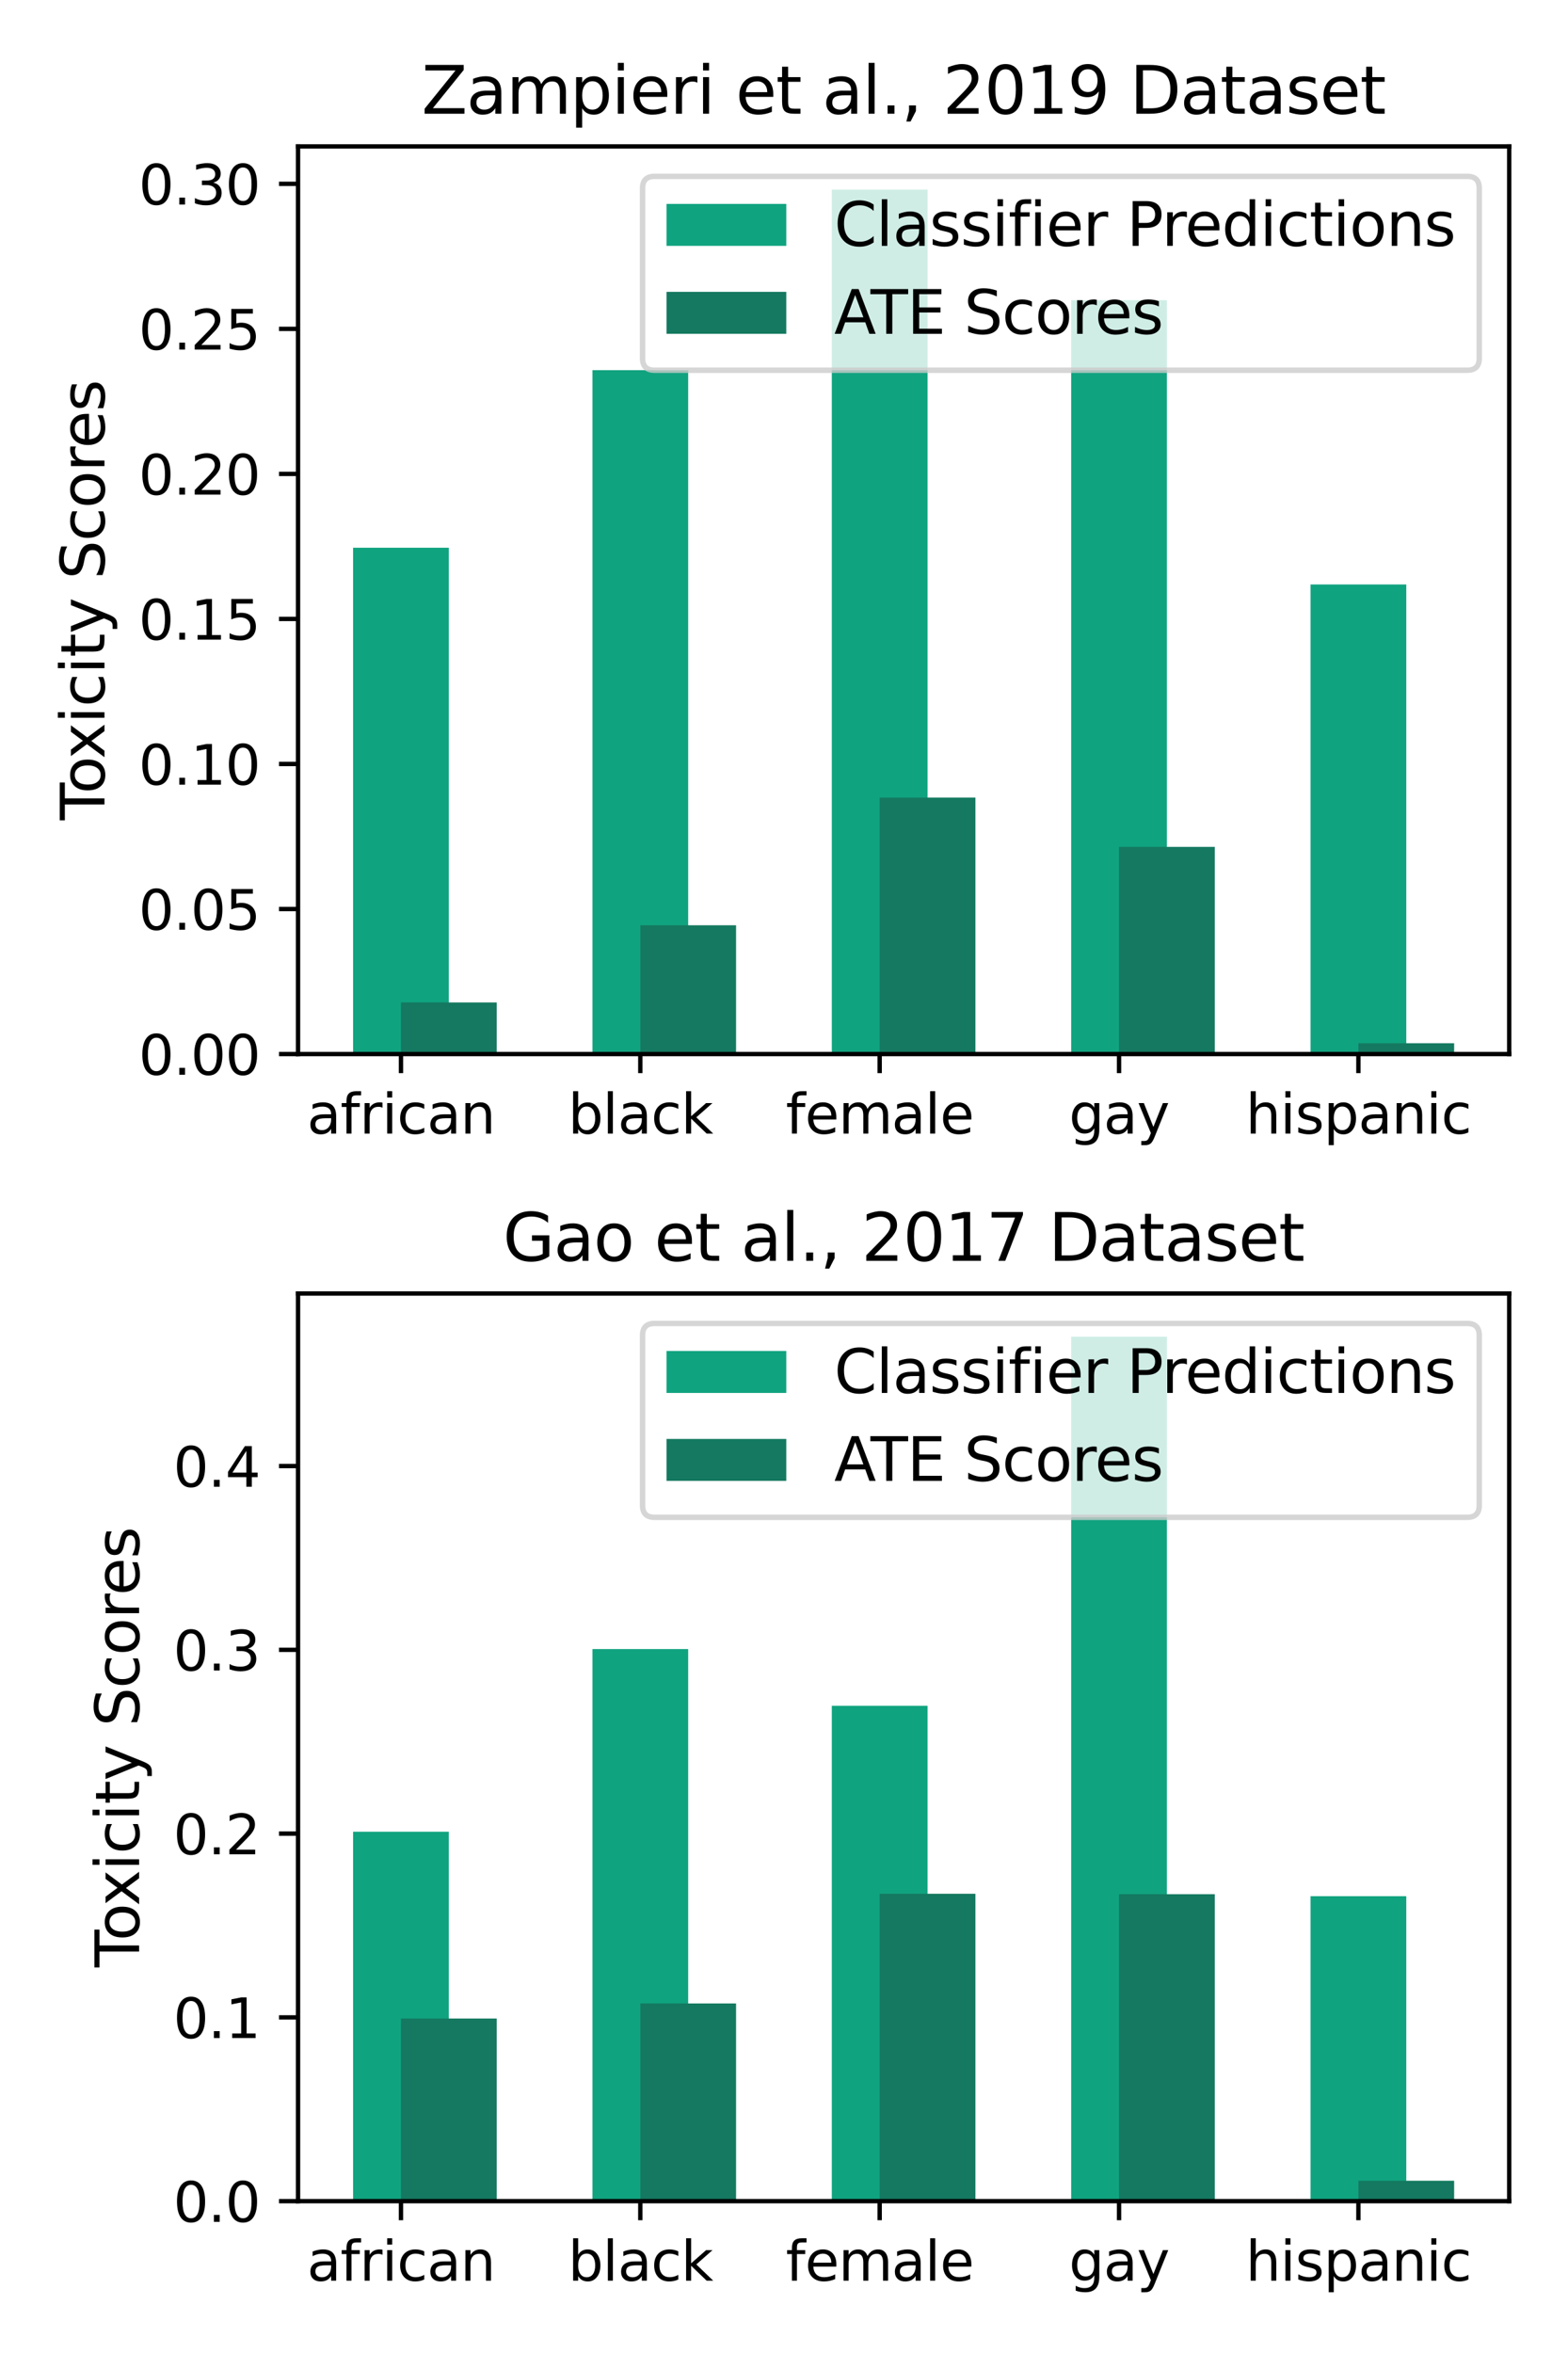 <?xml version="1.0" encoding="utf-8" standalone="no"?>
<!DOCTYPE svg PUBLIC "-//W3C//DTD SVG 1.1//EN"
  "http://www.w3.org/Graphics/SVG/1.1/DTD/svg11.dtd">
<svg xmlns:xlink="http://www.w3.org/1999/xlink" width="288pt" height="432pt" viewBox="0 0 288 432" xmlns="http://www.w3.org/2000/svg" version="1.1">
 <defs>
  <style type="text/css">*{stroke-linejoin: round; stroke-linecap: butt}</style>
 </defs>
 <g id="figure_1">
  <g id="patch_1">
   <path d="M 0 432 
L 288 432 
L 288 0 
L 0 0 
z
" style="fill: #ffffff"/>
  </g>
  <g id="axes_1">
   <g id="patch_2">
    <path d="M 54.74 193.52 
L 277.2 193.52 
L 277.2 26.88 
L 54.74 26.88 
z
" style="fill: #ffffff"/>
   </g>
   <g id="patch_3">
    <path d="M 64.852 193.52 
L 82.438 193.52 
L 82.438 100.562 
L 64.852 100.562 
z
" clip-path="url(#p34687890fd)" style="fill: #10a37f"/>
   </g>
   <g id="patch_4">
    <path d="M 108.816 193.52 
L 126.402 193.52 
L 126.402 67.959 
L 108.816 67.959 
z
" clip-path="url(#p34687890fd)" style="fill: #10a37f"/>
   </g>
   <g id="patch_5">
    <path d="M 152.781 193.52 
L 170.366 193.52 
L 170.366 34.815 
L 152.781 34.815 
z
" clip-path="url(#p34687890fd)" style="fill: #10a37f"/>
   </g>
   <g id="patch_6">
    <path d="M 196.745 193.52 
L 214.331 193.52 
L 214.331 55.118 
L 196.745 55.118 
z
" clip-path="url(#p34687890fd)" style="fill: #10a37f"/>
   </g>
   <g id="patch_7">
    <path d="M 240.71 193.52 
L 258.295 193.52 
L 258.295 107.306 
L 240.71 107.306 
z
" clip-path="url(#p34687890fd)" style="fill: #10a37f"/>
   </g>
   <g id="patch_8">
    <path d="M 73.645 193.52 
L 91.23 193.52 
L 91.23 184.043 
L 73.645 184.043 
z
" clip-path="url(#p34687890fd)" style="fill: #147960"/>
   </g>
   <g id="patch_9">
    <path d="M 117.609 193.52 
L 135.195 193.52 
L 135.195 169.872 
L 117.609 169.872 
z
" clip-path="url(#p34687890fd)" style="fill: #147960"/>
   </g>
   <g id="patch_10">
    <path d="M 161.574 193.52 
L 179.159 193.52 
L 179.159 146.434 
L 161.574 146.434 
z
" clip-path="url(#p34687890fd)" style="fill: #147960"/>
   </g>
   <g id="patch_11">
    <path d="M 205.538 193.52 
L 223.124 193.52 
L 223.124 155.481 
L 205.538 155.481 
z
" clip-path="url(#p34687890fd)" style="fill: #147960"/>
   </g>
   <g id="patch_12">
    <path d="M 249.502 193.52 
L 267.088 193.52 
L 267.088 191.532 
L 249.502 191.532 
z
" clip-path="url(#p34687890fd)" style="fill: #147960"/>
   </g>
   <g id="matplotlib.axis_1">
    <g id="xtick_1">
     <g id="line2d_1">
      <defs>
       <path id="ma06f02cdde" d="M 0 0 
L 0 3.5 
" style="stroke: #000000; stroke-width: 0.8"/>
      </defs>
      <g>
       <use xlink:href="#ma06f02cdde" x="73.645" y="193.52" style="stroke: #000000; stroke-width: 0.8"/>
      </g>
     </g>
     <g id="text_1">
      <!-- african -->
      <g transform="translate(56.394 208.118) scale(0.1 -0.1)">
       <defs>
        <path id="DejaVuSans-61" d="M 2194 1759 
Q 1497 1759 1228 1600 
Q 959 1441 959 1056 
Q 959 750 1161 570 
Q 1363 391 1709 391 
Q 2188 391 2477 730 
Q 2766 1069 2766 1631 
L 2766 1759 
L 2194 1759 
z
M 3341 1997 
L 3341 0 
L 2766 0 
L 2766 531 
Q 2569 213 2275 61 
Q 1981 -91 1556 -91 
Q 1019 -91 701 211 
Q 384 513 384 1019 
Q 384 1609 779 1909 
Q 1175 2209 1959 2209 
L 2766 2209 
L 2766 2266 
Q 2766 2663 2505 2880 
Q 2244 3097 1772 3097 
Q 1472 3097 1187 3025 
Q 903 2953 641 2809 
L 641 3341 
Q 956 3463 1253 3523 
Q 1550 3584 1831 3584 
Q 2591 3584 2966 3190 
Q 3341 2797 3341 1997 
z
" transform="scale(0.016)"/>
        <path id="DejaVuSans-66" d="M 2375 4863 
L 2375 4384 
L 1825 4384 
Q 1516 4384 1395 4259 
Q 1275 4134 1275 3809 
L 1275 3500 
L 2222 3500 
L 2222 3053 
L 1275 3053 
L 1275 0 
L 697 0 
L 697 3053 
L 147 3053 
L 147 3500 
L 697 3500 
L 697 3744 
Q 697 4328 969 4595 
Q 1241 4863 1831 4863 
L 2375 4863 
z
" transform="scale(0.016)"/>
        <path id="DejaVuSans-72" d="M 2631 2963 
Q 2534 3019 2420 3045 
Q 2306 3072 2169 3072 
Q 1681 3072 1420 2755 
Q 1159 2438 1159 1844 
L 1159 0 
L 581 0 
L 581 3500 
L 1159 3500 
L 1159 2956 
Q 1341 3275 1631 3429 
Q 1922 3584 2338 3584 
Q 2397 3584 2469 3576 
Q 2541 3569 2628 3553 
L 2631 2963 
z
" transform="scale(0.016)"/>
        <path id="DejaVuSans-69" d="M 603 3500 
L 1178 3500 
L 1178 0 
L 603 0 
L 603 3500 
z
M 603 4863 
L 1178 4863 
L 1178 4134 
L 603 4134 
L 603 4863 
z
" transform="scale(0.016)"/>
        <path id="DejaVuSans-63" d="M 3122 3366 
L 3122 2828 
Q 2878 2963 2633 3030 
Q 2388 3097 2138 3097 
Q 1578 3097 1268 2742 
Q 959 2388 959 1747 
Q 959 1106 1268 751 
Q 1578 397 2138 397 
Q 2388 397 2633 464 
Q 2878 531 3122 666 
L 3122 134 
Q 2881 22 2623 -34 
Q 2366 -91 2075 -91 
Q 1284 -91 818 406 
Q 353 903 353 1747 
Q 353 2603 823 3093 
Q 1294 3584 2113 3584 
Q 2378 3584 2631 3529 
Q 2884 3475 3122 3366 
z
" transform="scale(0.016)"/>
        <path id="DejaVuSans-6e" d="M 3513 2113 
L 3513 0 
L 2938 0 
L 2938 2094 
Q 2938 2591 2744 2837 
Q 2550 3084 2163 3084 
Q 1697 3084 1428 2787 
Q 1159 2491 1159 1978 
L 1159 0 
L 581 0 
L 581 3500 
L 1159 3500 
L 1159 2956 
Q 1366 3272 1645 3428 
Q 1925 3584 2291 3584 
Q 2894 3584 3203 3211 
Q 3513 2838 3513 2113 
z
" transform="scale(0.016)"/>
       </defs>
       <use xlink:href="#DejaVuSans-61"/>
       <use xlink:href="#DejaVuSans-66" x="61.279"/>
       <use xlink:href="#DejaVuSans-72" x="96.484"/>
       <use xlink:href="#DejaVuSans-69" x="137.598"/>
       <use xlink:href="#DejaVuSans-63" x="165.381"/>
       <use xlink:href="#DejaVuSans-61" x="220.361"/>
       <use xlink:href="#DejaVuSans-6e" x="281.641"/>
      </g>
     </g>
    </g>
    <g id="xtick_2">
     <g id="line2d_2">
      <g>
       <use xlink:href="#ma06f02cdde" x="117.609" y="193.52" style="stroke: #000000; stroke-width: 0.8"/>
      </g>
     </g>
     <g id="text_2">
      <!-- black -->
      <g transform="translate(104.337 208.118) scale(0.1 -0.1)">
       <defs>
        <path id="DejaVuSans-62" d="M 3116 1747 
Q 3116 2381 2855 2742 
Q 2594 3103 2138 3103 
Q 1681 3103 1420 2742 
Q 1159 2381 1159 1747 
Q 1159 1113 1420 752 
Q 1681 391 2138 391 
Q 2594 391 2855 752 
Q 3116 1113 3116 1747 
z
M 1159 2969 
Q 1341 3281 1617 3432 
Q 1894 3584 2278 3584 
Q 2916 3584 3314 3078 
Q 3713 2572 3713 1747 
Q 3713 922 3314 415 
Q 2916 -91 2278 -91 
Q 1894 -91 1617 61 
Q 1341 213 1159 525 
L 1159 0 
L 581 0 
L 581 4863 
L 1159 4863 
L 1159 2969 
z
" transform="scale(0.016)"/>
        <path id="DejaVuSans-6c" d="M 603 4863 
L 1178 4863 
L 1178 0 
L 603 0 
L 603 4863 
z
" transform="scale(0.016)"/>
        <path id="DejaVuSans-6b" d="M 581 4863 
L 1159 4863 
L 1159 1991 
L 2875 3500 
L 3609 3500 
L 1753 1863 
L 3688 0 
L 2938 0 
L 1159 1709 
L 1159 0 
L 581 0 
L 581 4863 
z
" transform="scale(0.016)"/>
       </defs>
       <use xlink:href="#DejaVuSans-62"/>
       <use xlink:href="#DejaVuSans-6c" x="63.477"/>
       <use xlink:href="#DejaVuSans-61" x="91.26"/>
       <use xlink:href="#DejaVuSans-63" x="152.539"/>
       <use xlink:href="#DejaVuSans-6b" x="207.52"/>
      </g>
     </g>
    </g>
    <g id="xtick_3">
     <g id="line2d_3">
      <g>
       <use xlink:href="#ma06f02cdde" x="161.574" y="193.52" style="stroke: #000000; stroke-width: 0.8"/>
      </g>
     </g>
     <g id="text_3">
      <!-- female -->
      <g transform="translate(144.337 208.118) scale(0.1 -0.1)">
       <defs>
        <path id="DejaVuSans-65" d="M 3597 1894 
L 3597 1613 
L 953 1613 
Q 991 1019 1311 708 
Q 1631 397 2203 397 
Q 2534 397 2845 478 
Q 3156 559 3463 722 
L 3463 178 
Q 3153 47 2828 -22 
Q 2503 -91 2169 -91 
Q 1331 -91 842 396 
Q 353 884 353 1716 
Q 353 2575 817 3079 
Q 1281 3584 2069 3584 
Q 2775 3584 3186 3129 
Q 3597 2675 3597 1894 
z
M 3022 2063 
Q 3016 2534 2758 2815 
Q 2500 3097 2075 3097 
Q 1594 3097 1305 2825 
Q 1016 2553 972 2059 
L 3022 2063 
z
" transform="scale(0.016)"/>
        <path id="DejaVuSans-6d" d="M 3328 2828 
Q 3544 3216 3844 3400 
Q 4144 3584 4550 3584 
Q 5097 3584 5394 3201 
Q 5691 2819 5691 2113 
L 5691 0 
L 5113 0 
L 5113 2094 
Q 5113 2597 4934 2840 
Q 4756 3084 4391 3084 
Q 3944 3084 3684 2787 
Q 3425 2491 3425 1978 
L 3425 0 
L 2847 0 
L 2847 2094 
Q 2847 2600 2669 2842 
Q 2491 3084 2119 3084 
Q 1678 3084 1418 2786 
Q 1159 2488 1159 1978 
L 1159 0 
L 581 0 
L 581 3500 
L 1159 3500 
L 1159 2956 
Q 1356 3278 1631 3431 
Q 1906 3584 2284 3584 
Q 2666 3584 2933 3390 
Q 3200 3197 3328 2828 
z
" transform="scale(0.016)"/>
       </defs>
       <use xlink:href="#DejaVuSans-66"/>
       <use xlink:href="#DejaVuSans-65" x="35.205"/>
       <use xlink:href="#DejaVuSans-6d" x="96.729"/>
       <use xlink:href="#DejaVuSans-61" x="194.141"/>
       <use xlink:href="#DejaVuSans-6c" x="255.42"/>
       <use xlink:href="#DejaVuSans-65" x="283.203"/>
      </g>
     </g>
    </g>
    <g id="xtick_4">
     <g id="line2d_4">
      <g>
       <use xlink:href="#ma06f02cdde" x="205.538" y="193.52" style="stroke: #000000; stroke-width: 0.8"/>
      </g>
     </g>
     <g id="text_4">
      <!-- gay -->
      <g transform="translate(196.34 208.118) scale(0.1 -0.1)">
       <defs>
        <path id="DejaVuSans-67" d="M 2906 1791 
Q 2906 2416 2648 2759 
Q 2391 3103 1925 3103 
Q 1463 3103 1205 2759 
Q 947 2416 947 1791 
Q 947 1169 1205 825 
Q 1463 481 1925 481 
Q 2391 481 2648 825 
Q 2906 1169 2906 1791 
z
M 3481 434 
Q 3481 -459 3084 -895 
Q 2688 -1331 1869 -1331 
Q 1566 -1331 1297 -1286 
Q 1028 -1241 775 -1147 
L 775 -588 
Q 1028 -725 1275 -790 
Q 1522 -856 1778 -856 
Q 2344 -856 2625 -561 
Q 2906 -266 2906 331 
L 2906 616 
Q 2728 306 2450 153 
Q 2172 0 1784 0 
Q 1141 0 747 490 
Q 353 981 353 1791 
Q 353 2603 747 3093 
Q 1141 3584 1784 3584 
Q 2172 3584 2450 3431 
Q 2728 3278 2906 2969 
L 2906 3500 
L 3481 3500 
L 3481 434 
z
" transform="scale(0.016)"/>
        <path id="DejaVuSans-79" d="M 2059 -325 
Q 1816 -950 1584 -1140 
Q 1353 -1331 966 -1331 
L 506 -1331 
L 506 -850 
L 844 -850 
Q 1081 -850 1212 -737 
Q 1344 -625 1503 -206 
L 1606 56 
L 191 3500 
L 800 3500 
L 1894 763 
L 2988 3500 
L 3597 3500 
L 2059 -325 
z
" transform="scale(0.016)"/>
       </defs>
       <use xlink:href="#DejaVuSans-67"/>
       <use xlink:href="#DejaVuSans-61" x="63.477"/>
       <use xlink:href="#DejaVuSans-79" x="124.756"/>
      </g>
     </g>
    </g>
    <g id="xtick_5">
     <g id="line2d_5">
      <g>
       <use xlink:href="#ma06f02cdde" x="249.502" y="193.52" style="stroke: #000000; stroke-width: 0.8"/>
      </g>
     </g>
     <g id="text_5">
      <!-- hispanic -->
      <g transform="translate(228.795 208.118) scale(0.1 -0.1)">
       <defs>
        <path id="DejaVuSans-68" d="M 3513 2113 
L 3513 0 
L 2938 0 
L 2938 2094 
Q 2938 2591 2744 2837 
Q 2550 3084 2163 3084 
Q 1697 3084 1428 2787 
Q 1159 2491 1159 1978 
L 1159 0 
L 581 0 
L 581 4863 
L 1159 4863 
L 1159 2956 
Q 1366 3272 1645 3428 
Q 1925 3584 2291 3584 
Q 2894 3584 3203 3211 
Q 3513 2838 3513 2113 
z
" transform="scale(0.016)"/>
        <path id="DejaVuSans-73" d="M 2834 3397 
L 2834 2853 
Q 2591 2978 2328 3040 
Q 2066 3103 1784 3103 
Q 1356 3103 1142 2972 
Q 928 2841 928 2578 
Q 928 2378 1081 2264 
Q 1234 2150 1697 2047 
L 1894 2003 
Q 2506 1872 2764 1633 
Q 3022 1394 3022 966 
Q 3022 478 2636 193 
Q 2250 -91 1575 -91 
Q 1294 -91 989 -36 
Q 684 19 347 128 
L 347 722 
Q 666 556 975 473 
Q 1284 391 1588 391 
Q 1994 391 2212 530 
Q 2431 669 2431 922 
Q 2431 1156 2273 1281 
Q 2116 1406 1581 1522 
L 1381 1569 
Q 847 1681 609 1914 
Q 372 2147 372 2553 
Q 372 3047 722 3315 
Q 1072 3584 1716 3584 
Q 2034 3584 2315 3537 
Q 2597 3491 2834 3397 
z
" transform="scale(0.016)"/>
        <path id="DejaVuSans-70" d="M 1159 525 
L 1159 -1331 
L 581 -1331 
L 581 3500 
L 1159 3500 
L 1159 2969 
Q 1341 3281 1617 3432 
Q 1894 3584 2278 3584 
Q 2916 3584 3314 3078 
Q 3713 2572 3713 1747 
Q 3713 922 3314 415 
Q 2916 -91 2278 -91 
Q 1894 -91 1617 61 
Q 1341 213 1159 525 
z
M 3116 1747 
Q 3116 2381 2855 2742 
Q 2594 3103 2138 3103 
Q 1681 3103 1420 2742 
Q 1159 2381 1159 1747 
Q 1159 1113 1420 752 
Q 1681 391 2138 391 
Q 2594 391 2855 752 
Q 3116 1113 3116 1747 
z
" transform="scale(0.016)"/>
       </defs>
       <use xlink:href="#DejaVuSans-68"/>
       <use xlink:href="#DejaVuSans-69" x="63.379"/>
       <use xlink:href="#DejaVuSans-73" x="91.162"/>
       <use xlink:href="#DejaVuSans-70" x="143.262"/>
       <use xlink:href="#DejaVuSans-61" x="206.738"/>
       <use xlink:href="#DejaVuSans-6e" x="268.018"/>
       <use xlink:href="#DejaVuSans-69" x="331.396"/>
       <use xlink:href="#DejaVuSans-63" x="359.18"/>
      </g>
     </g>
    </g>
   </g>
   <g id="matplotlib.axis_2">
    <g id="ytick_1">
     <g id="line2d_6">
      <defs>
       <path id="mcbdac2a319" d="M 0 0 
L -3.5 0 
" style="stroke: #000000; stroke-width: 0.8"/>
      </defs>
      <g>
       <use xlink:href="#mcbdac2a319" x="54.74" y="193.52" style="stroke: #000000; stroke-width: 0.8"/>
      </g>
     </g>
     <g id="text_6">
      <!-- 0.00 -->
      <g transform="translate(25.474 197.319) scale(0.1 -0.1)">
       <defs>
        <path id="DejaVuSans-30" d="M 2034 4250 
Q 1547 4250 1301 3770 
Q 1056 3291 1056 2328 
Q 1056 1369 1301 889 
Q 1547 409 2034 409 
Q 2525 409 2770 889 
Q 3016 1369 3016 2328 
Q 3016 3291 2770 3770 
Q 2525 4250 2034 4250 
z
M 2034 4750 
Q 2819 4750 3233 4129 
Q 3647 3509 3647 2328 
Q 3647 1150 3233 529 
Q 2819 -91 2034 -91 
Q 1250 -91 836 529 
Q 422 1150 422 2328 
Q 422 3509 836 4129 
Q 1250 4750 2034 4750 
z
" transform="scale(0.016)"/>
        <path id="DejaVuSans-2e" d="M 684 794 
L 1344 794 
L 1344 0 
L 684 0 
L 684 794 
z
" transform="scale(0.016)"/>
       </defs>
       <use xlink:href="#DejaVuSans-30"/>
       <use xlink:href="#DejaVuSans-2e" x="63.623"/>
       <use xlink:href="#DejaVuSans-30" x="95.41"/>
       <use xlink:href="#DejaVuSans-30" x="159.033"/>
      </g>
     </g>
    </g>
    <g id="ytick_2">
     <g id="line2d_7">
      <g>
       <use xlink:href="#mcbdac2a319" x="54.74" y="166.892" style="stroke: #000000; stroke-width: 0.8"/>
      </g>
     </g>
     <g id="text_7">
      <!-- 0.05 -->
      <g transform="translate(25.474 170.691) scale(0.1 -0.1)">
       <defs>
        <path id="DejaVuSans-35" d="M 691 4666 
L 3169 4666 
L 3169 4134 
L 1269 4134 
L 1269 2991 
Q 1406 3038 1543 3061 
Q 1681 3084 1819 3084 
Q 2600 3084 3056 2656 
Q 3513 2228 3513 1497 
Q 3513 744 3044 326 
Q 2575 -91 1722 -91 
Q 1428 -91 1123 -41 
Q 819 9 494 109 
L 494 744 
Q 775 591 1075 516 
Q 1375 441 1709 441 
Q 2250 441 2565 725 
Q 2881 1009 2881 1497 
Q 2881 1984 2565 2268 
Q 2250 2553 1709 2553 
Q 1456 2553 1204 2497 
Q 953 2441 691 2322 
L 691 4666 
z
" transform="scale(0.016)"/>
       </defs>
       <use xlink:href="#DejaVuSans-30"/>
       <use xlink:href="#DejaVuSans-2e" x="63.623"/>
       <use xlink:href="#DejaVuSans-30" x="95.41"/>
       <use xlink:href="#DejaVuSans-35" x="159.033"/>
      </g>
     </g>
    </g>
    <g id="ytick_3">
     <g id="line2d_8">
      <g>
       <use xlink:href="#mcbdac2a319" x="54.74" y="140.264" style="stroke: #000000; stroke-width: 0.8"/>
      </g>
     </g>
     <g id="text_8">
      <!-- 0.10 -->
      <g transform="translate(25.474 144.063) scale(0.1 -0.1)">
       <defs>
        <path id="DejaVuSans-31" d="M 794 531 
L 1825 531 
L 1825 4091 
L 703 3866 
L 703 4441 
L 1819 4666 
L 2450 4666 
L 2450 531 
L 3481 531 
L 3481 0 
L 794 0 
L 794 531 
z
" transform="scale(0.016)"/>
       </defs>
       <use xlink:href="#DejaVuSans-30"/>
       <use xlink:href="#DejaVuSans-2e" x="63.623"/>
       <use xlink:href="#DejaVuSans-31" x="95.41"/>
       <use xlink:href="#DejaVuSans-30" x="159.033"/>
      </g>
     </g>
    </g>
    <g id="ytick_4">
     <g id="line2d_9">
      <g>
       <use xlink:href="#mcbdac2a319" x="54.74" y="113.636" style="stroke: #000000; stroke-width: 0.8"/>
      </g>
     </g>
     <g id="text_9">
      <!-- 0.15 -->
      <g transform="translate(25.474 117.436) scale(0.1 -0.1)">
       <use xlink:href="#DejaVuSans-30"/>
       <use xlink:href="#DejaVuSans-2e" x="63.623"/>
       <use xlink:href="#DejaVuSans-31" x="95.41"/>
       <use xlink:href="#DejaVuSans-35" x="159.033"/>
      </g>
     </g>
    </g>
    <g id="ytick_5">
     <g id="line2d_10">
      <g>
       <use xlink:href="#mcbdac2a319" x="54.74" y="87.009" style="stroke: #000000; stroke-width: 0.8"/>
      </g>
     </g>
     <g id="text_10">
      <!-- 0.20 -->
      <g transform="translate(25.474 90.808) scale(0.1 -0.1)">
       <defs>
        <path id="DejaVuSans-32" d="M 1228 531 
L 3431 531 
L 3431 0 
L 469 0 
L 469 531 
Q 828 903 1448 1529 
Q 2069 2156 2228 2338 
Q 2531 2678 2651 2914 
Q 2772 3150 2772 3378 
Q 2772 3750 2511 3984 
Q 2250 4219 1831 4219 
Q 1534 4219 1204 4116 
Q 875 4013 500 3803 
L 500 4441 
Q 881 4594 1212 4672 
Q 1544 4750 1819 4750 
Q 2544 4750 2975 4387 
Q 3406 4025 3406 3419 
Q 3406 3131 3298 2873 
Q 3191 2616 2906 2266 
Q 2828 2175 2409 1742 
Q 1991 1309 1228 531 
z
" transform="scale(0.016)"/>
       </defs>
       <use xlink:href="#DejaVuSans-30"/>
       <use xlink:href="#DejaVuSans-2e" x="63.623"/>
       <use xlink:href="#DejaVuSans-32" x="95.41"/>
       <use xlink:href="#DejaVuSans-30" x="159.033"/>
      </g>
     </g>
    </g>
    <g id="ytick_6">
     <g id="line2d_11">
      <g>
       <use xlink:href="#mcbdac2a319" x="54.74" y="60.381" style="stroke: #000000; stroke-width: 0.8"/>
      </g>
     </g>
     <g id="text_11">
      <!-- 0.25 -->
      <g transform="translate(25.474 64.18) scale(0.1 -0.1)">
       <use xlink:href="#DejaVuSans-30"/>
       <use xlink:href="#DejaVuSans-2e" x="63.623"/>
       <use xlink:href="#DejaVuSans-32" x="95.41"/>
       <use xlink:href="#DejaVuSans-35" x="159.033"/>
      </g>
     </g>
    </g>
    <g id="ytick_7">
     <g id="line2d_12">
      <g>
       <use xlink:href="#mcbdac2a319" x="54.74" y="33.753" style="stroke: #000000; stroke-width: 0.8"/>
      </g>
     </g>
     <g id="text_12">
      <!-- 0.30 -->
      <g transform="translate(25.474 37.552) scale(0.1 -0.1)">
       <defs>
        <path id="DejaVuSans-33" d="M 2597 2516 
Q 3050 2419 3304 2112 
Q 3559 1806 3559 1356 
Q 3559 666 3084 287 
Q 2609 -91 1734 -91 
Q 1441 -91 1130 -33 
Q 819 25 488 141 
L 488 750 
Q 750 597 1062 519 
Q 1375 441 1716 441 
Q 2309 441 2620 675 
Q 2931 909 2931 1356 
Q 2931 1769 2642 2001 
Q 2353 2234 1838 2234 
L 1294 2234 
L 1294 2753 
L 1863 2753 
Q 2328 2753 2575 2939 
Q 2822 3125 2822 3475 
Q 2822 3834 2567 4026 
Q 2313 4219 1838 4219 
Q 1578 4219 1281 4162 
Q 984 4106 628 3988 
L 628 4550 
Q 988 4650 1302 4700 
Q 1616 4750 1894 4750 
Q 2613 4750 3031 4423 
Q 3450 4097 3450 3541 
Q 3450 3153 3228 2886 
Q 3006 2619 2597 2516 
z
" transform="scale(0.016)"/>
       </defs>
       <use xlink:href="#DejaVuSans-30"/>
       <use xlink:href="#DejaVuSans-2e" x="63.623"/>
       <use xlink:href="#DejaVuSans-33" x="95.41"/>
       <use xlink:href="#DejaVuSans-30" x="159.033"/>
      </g>
     </g>
    </g>
    <g id="text_13">
     <!-- Toxicity Scores -->
     <g transform="translate(19.187 150.58) rotate(-90) scale(0.11 -0.11)">
      <defs>
       <path id="DejaVuSans-54" d="M -19 4666 
L 3928 4666 
L 3928 4134 
L 2272 4134 
L 2272 0 
L 1638 0 
L 1638 4134 
L -19 4134 
L -19 4666 
z
" transform="scale(0.016)"/>
       <path id="DejaVuSans-6f" d="M 1959 3097 
Q 1497 3097 1228 2736 
Q 959 2375 959 1747 
Q 959 1119 1226 758 
Q 1494 397 1959 397 
Q 2419 397 2687 759 
Q 2956 1122 2956 1747 
Q 2956 2369 2687 2733 
Q 2419 3097 1959 3097 
z
M 1959 3584 
Q 2709 3584 3137 3096 
Q 3566 2609 3566 1747 
Q 3566 888 3137 398 
Q 2709 -91 1959 -91 
Q 1206 -91 779 398 
Q 353 888 353 1747 
Q 353 2609 779 3096 
Q 1206 3584 1959 3584 
z
" transform="scale(0.016)"/>
       <path id="DejaVuSans-78" d="M 3513 3500 
L 2247 1797 
L 3578 0 
L 2900 0 
L 1881 1375 
L 863 0 
L 184 0 
L 1544 1831 
L 300 3500 
L 978 3500 
L 1906 2253 
L 2834 3500 
L 3513 3500 
z
" transform="scale(0.016)"/>
       <path id="DejaVuSans-74" d="M 1172 4494 
L 1172 3500 
L 2356 3500 
L 2356 3053 
L 1172 3053 
L 1172 1153 
Q 1172 725 1289 603 
Q 1406 481 1766 481 
L 2356 481 
L 2356 0 
L 1766 0 
Q 1100 0 847 248 
Q 594 497 594 1153 
L 594 3053 
L 172 3053 
L 172 3500 
L 594 3500 
L 594 4494 
L 1172 4494 
z
" transform="scale(0.016)"/>
       <path id="DejaVuSans-20" transform="scale(0.016)"/>
       <path id="DejaVuSans-53" d="M 3425 4513 
L 3425 3897 
Q 3066 4069 2747 4153 
Q 2428 4238 2131 4238 
Q 1616 4238 1336 4038 
Q 1056 3838 1056 3469 
Q 1056 3159 1242 3001 
Q 1428 2844 1947 2747 
L 2328 2669 
Q 3034 2534 3370 2195 
Q 3706 1856 3706 1288 
Q 3706 609 3251 259 
Q 2797 -91 1919 -91 
Q 1588 -91 1214 -16 
Q 841 59 441 206 
L 441 856 
Q 825 641 1194 531 
Q 1563 422 1919 422 
Q 2459 422 2753 634 
Q 3047 847 3047 1241 
Q 3047 1584 2836 1778 
Q 2625 1972 2144 2069 
L 1759 2144 
Q 1053 2284 737 2584 
Q 422 2884 422 3419 
Q 422 4038 858 4394 
Q 1294 4750 2059 4750 
Q 2388 4750 2728 4690 
Q 3069 4631 3425 4513 
z
" transform="scale(0.016)"/>
      </defs>
      <use xlink:href="#DejaVuSans-54"/>
      <use xlink:href="#DejaVuSans-6f" x="44.084"/>
      <use xlink:href="#DejaVuSans-78" x="102.141"/>
      <use xlink:href="#DejaVuSans-69" x="161.32"/>
      <use xlink:href="#DejaVuSans-63" x="189.104"/>
      <use xlink:href="#DejaVuSans-69" x="244.084"/>
      <use xlink:href="#DejaVuSans-74" x="271.867"/>
      <use xlink:href="#DejaVuSans-79" x="311.076"/>
      <use xlink:href="#DejaVuSans-20" x="370.256"/>
      <use xlink:href="#DejaVuSans-53" x="402.043"/>
      <use xlink:href="#DejaVuSans-63" x="465.52"/>
      <use xlink:href="#DejaVuSans-6f" x="520.5"/>
      <use xlink:href="#DejaVuSans-72" x="581.682"/>
      <use xlink:href="#DejaVuSans-65" x="620.545"/>
      <use xlink:href="#DejaVuSans-73" x="682.068"/>
     </g>
    </g>
   </g>
   <g id="patch_13">
    <path d="M 54.74 193.52 
L 54.74 26.88 
" style="fill: none; stroke: #000000; stroke-width: 0.8; stroke-linejoin: miter; stroke-linecap: square"/>
   </g>
   <g id="patch_14">
    <path d="M 277.2 193.52 
L 277.2 26.88 
" style="fill: none; stroke: #000000; stroke-width: 0.8; stroke-linejoin: miter; stroke-linecap: square"/>
   </g>
   <g id="patch_15">
    <path d="M 54.74 193.52 
L 277.2 193.52 
" style="fill: none; stroke: #000000; stroke-width: 0.8; stroke-linejoin: miter; stroke-linecap: square"/>
   </g>
   <g id="patch_16">
    <path d="M 54.74 26.88 
L 277.2 26.88 
" style="fill: none; stroke: #000000; stroke-width: 0.8; stroke-linejoin: miter; stroke-linecap: square"/>
   </g>
   <g id="text_14">
    <!-- Zampieri et al., 2019 Dataset -->
    <g transform="translate(77.443 20.88) scale(0.12 -0.12)">
     <defs>
      <path id="DejaVuSans-5a" d="M 359 4666 
L 4025 4666 
L 4025 4184 
L 1075 531 
L 4097 531 
L 4097 0 
L 288 0 
L 288 481 
L 3238 4134 
L 359 4134 
L 359 4666 
z
" transform="scale(0.016)"/>
      <path id="DejaVuSans-2c" d="M 750 794 
L 1409 794 
L 1409 256 
L 897 -744 
L 494 -744 
L 750 256 
L 750 794 
z
" transform="scale(0.016)"/>
      <path id="DejaVuSans-39" d="M 703 97 
L 703 672 
Q 941 559 1184 500 
Q 1428 441 1663 441 
Q 2288 441 2617 861 
Q 2947 1281 2994 2138 
Q 2813 1869 2534 1725 
Q 2256 1581 1919 1581 
Q 1219 1581 811 2004 
Q 403 2428 403 3163 
Q 403 3881 828 4315 
Q 1253 4750 1959 4750 
Q 2769 4750 3195 4129 
Q 3622 3509 3622 2328 
Q 3622 1225 3098 567 
Q 2575 -91 1691 -91 
Q 1453 -91 1209 -44 
Q 966 3 703 97 
z
M 1959 2075 
Q 2384 2075 2632 2365 
Q 2881 2656 2881 3163 
Q 2881 3666 2632 3958 
Q 2384 4250 1959 4250 
Q 1534 4250 1286 3958 
Q 1038 3666 1038 3163 
Q 1038 2656 1286 2365 
Q 1534 2075 1959 2075 
z
" transform="scale(0.016)"/>
      <path id="DejaVuSans-44" d="M 1259 4147 
L 1259 519 
L 2022 519 
Q 2988 519 3436 956 
Q 3884 1394 3884 2338 
Q 3884 3275 3436 3711 
Q 2988 4147 2022 4147 
L 1259 4147 
z
M 628 4666 
L 1925 4666 
Q 3281 4666 3915 4102 
Q 4550 3538 4550 2338 
Q 4550 1131 3912 565 
Q 3275 0 1925 0 
L 628 0 
L 628 4666 
z
" transform="scale(0.016)"/>
     </defs>
     <use xlink:href="#DejaVuSans-5a"/>
     <use xlink:href="#DejaVuSans-61" x="68.506"/>
     <use xlink:href="#DejaVuSans-6d" x="129.785"/>
     <use xlink:href="#DejaVuSans-70" x="227.197"/>
     <use xlink:href="#DejaVuSans-69" x="290.674"/>
     <use xlink:href="#DejaVuSans-65" x="318.457"/>
     <use xlink:href="#DejaVuSans-72" x="379.98"/>
     <use xlink:href="#DejaVuSans-69" x="421.094"/>
     <use xlink:href="#DejaVuSans-20" x="448.877"/>
     <use xlink:href="#DejaVuSans-65" x="480.664"/>
     <use xlink:href="#DejaVuSans-74" x="542.188"/>
     <use xlink:href="#DejaVuSans-20" x="581.396"/>
     <use xlink:href="#DejaVuSans-61" x="613.184"/>
     <use xlink:href="#DejaVuSans-6c" x="674.463"/>
     <use xlink:href="#DejaVuSans-2e" x="702.246"/>
     <use xlink:href="#DejaVuSans-2c" x="734.033"/>
     <use xlink:href="#DejaVuSans-20" x="765.82"/>
     <use xlink:href="#DejaVuSans-32" x="797.607"/>
     <use xlink:href="#DejaVuSans-30" x="861.23"/>
     <use xlink:href="#DejaVuSans-31" x="924.854"/>
     <use xlink:href="#DejaVuSans-39" x="988.477"/>
     <use xlink:href="#DejaVuSans-20" x="1052.1"/>
     <use xlink:href="#DejaVuSans-44" x="1083.887"/>
     <use xlink:href="#DejaVuSans-61" x="1160.889"/>
     <use xlink:href="#DejaVuSans-74" x="1222.168"/>
     <use xlink:href="#DejaVuSans-61" x="1261.377"/>
     <use xlink:href="#DejaVuSans-73" x="1322.656"/>
     <use xlink:href="#DejaVuSans-65" x="1374.756"/>
     <use xlink:href="#DejaVuSans-74" x="1436.279"/>
    </g>
   </g>
   <g id="legend_1">
    <g id="patch_17">
     <path d="M 120.22 67.972 
L 269.5 67.972 
Q 271.7 67.972 271.7 65.772 
L 271.7 34.58 
Q 271.7 32.38 269.5 32.38 
L 120.22 32.38 
Q 118.02 32.38 118.02 34.58 
L 118.02 65.772 
Q 118.02 67.972 120.22 67.972 
z
" style="fill: #ffffff; opacity: 0.8; stroke: #cccccc; stroke-linejoin: miter"/>
    </g>
    <g id="patch_18">
     <path d="M 122.42 45.138 
L 144.42 45.138 
L 144.42 37.438 
L 122.42 37.438 
z
" style="fill: #10a37f"/>
    </g>
    <g id="text_15">
     <!-- Classifier Predictions -->
     <g transform="translate(153.22 45.138) scale(0.11 -0.11)">
      <defs>
       <path id="DejaVuSans-43" d="M 4122 4306 
L 4122 3641 
Q 3803 3938 3442 4084 
Q 3081 4231 2675 4231 
Q 1875 4231 1450 3742 
Q 1025 3253 1025 2328 
Q 1025 1406 1450 917 
Q 1875 428 2675 428 
Q 3081 428 3442 575 
Q 3803 722 4122 1019 
L 4122 359 
Q 3791 134 3420 21 
Q 3050 -91 2638 -91 
Q 1578 -91 968 557 
Q 359 1206 359 2328 
Q 359 3453 968 4101 
Q 1578 4750 2638 4750 
Q 3056 4750 3426 4639 
Q 3797 4528 4122 4306 
z
" transform="scale(0.016)"/>
       <path id="DejaVuSans-50" d="M 1259 4147 
L 1259 2394 
L 2053 2394 
Q 2494 2394 2734 2622 
Q 2975 2850 2975 3272 
Q 2975 3691 2734 3919 
Q 2494 4147 2053 4147 
L 1259 4147 
z
M 628 4666 
L 2053 4666 
Q 2838 4666 3239 4311 
Q 3641 3956 3641 3272 
Q 3641 2581 3239 2228 
Q 2838 1875 2053 1875 
L 1259 1875 
L 1259 0 
L 628 0 
L 628 4666 
z
" transform="scale(0.016)"/>
       <path id="DejaVuSans-64" d="M 2906 2969 
L 2906 4863 
L 3481 4863 
L 3481 0 
L 2906 0 
L 2906 525 
Q 2725 213 2448 61 
Q 2172 -91 1784 -91 
Q 1150 -91 751 415 
Q 353 922 353 1747 
Q 353 2572 751 3078 
Q 1150 3584 1784 3584 
Q 2172 3584 2448 3432 
Q 2725 3281 2906 2969 
z
M 947 1747 
Q 947 1113 1208 752 
Q 1469 391 1925 391 
Q 2381 391 2643 752 
Q 2906 1113 2906 1747 
Q 2906 2381 2643 2742 
Q 2381 3103 1925 3103 
Q 1469 3103 1208 2742 
Q 947 2381 947 1747 
z
" transform="scale(0.016)"/>
      </defs>
      <use xlink:href="#DejaVuSans-43"/>
      <use xlink:href="#DejaVuSans-6c" x="69.824"/>
      <use xlink:href="#DejaVuSans-61" x="97.607"/>
      <use xlink:href="#DejaVuSans-73" x="158.887"/>
      <use xlink:href="#DejaVuSans-73" x="210.986"/>
      <use xlink:href="#DejaVuSans-69" x="263.086"/>
      <use xlink:href="#DejaVuSans-66" x="290.869"/>
      <use xlink:href="#DejaVuSans-69" x="326.074"/>
      <use xlink:href="#DejaVuSans-65" x="353.857"/>
      <use xlink:href="#DejaVuSans-72" x="415.381"/>
      <use xlink:href="#DejaVuSans-20" x="456.494"/>
      <use xlink:href="#DejaVuSans-50" x="488.281"/>
      <use xlink:href="#DejaVuSans-72" x="546.834"/>
      <use xlink:href="#DejaVuSans-65" x="585.697"/>
      <use xlink:href="#DejaVuSans-64" x="647.221"/>
      <use xlink:href="#DejaVuSans-69" x="710.697"/>
      <use xlink:href="#DejaVuSans-63" x="738.48"/>
      <use xlink:href="#DejaVuSans-74" x="793.461"/>
      <use xlink:href="#DejaVuSans-69" x="832.67"/>
      <use xlink:href="#DejaVuSans-6f" x="860.453"/>
      <use xlink:href="#DejaVuSans-6e" x="921.635"/>
      <use xlink:href="#DejaVuSans-73" x="985.014"/>
     </g>
    </g>
    <g id="patch_19">
     <path d="M 122.42 61.284 
L 144.42 61.284 
L 144.42 53.584 
L 122.42 53.584 
z
" style="fill: #147960"/>
    </g>
    <g id="text_16">
     <!-- ATE Scores -->
     <g transform="translate(153.22 61.284) scale(0.11 -0.11)">
      <defs>
       <path id="DejaVuSans-41" d="M 2188 4044 
L 1331 1722 
L 3047 1722 
L 2188 4044 
z
M 1831 4666 
L 2547 4666 
L 4325 0 
L 3669 0 
L 3244 1197 
L 1141 1197 
L 716 0 
L 50 0 
L 1831 4666 
z
" transform="scale(0.016)"/>
       <path id="DejaVuSans-45" d="M 628 4666 
L 3578 4666 
L 3578 4134 
L 1259 4134 
L 1259 2753 
L 3481 2753 
L 3481 2222 
L 1259 2222 
L 1259 531 
L 3634 531 
L 3634 0 
L 628 0 
L 628 4666 
z
" transform="scale(0.016)"/>
      </defs>
      <use xlink:href="#DejaVuSans-41"/>
      <use xlink:href="#DejaVuSans-54" x="60.658"/>
      <use xlink:href="#DejaVuSans-45" x="121.742"/>
      <use xlink:href="#DejaVuSans-20" x="184.926"/>
      <use xlink:href="#DejaVuSans-53" x="216.713"/>
      <use xlink:href="#DejaVuSans-63" x="280.189"/>
      <use xlink:href="#DejaVuSans-6f" x="335.17"/>
      <use xlink:href="#DejaVuSans-72" x="396.352"/>
      <use xlink:href="#DejaVuSans-65" x="435.215"/>
      <use xlink:href="#DejaVuSans-73" x="496.738"/>
     </g>
    </g>
   </g>
  </g>
  <g id="axes_2">
   <g id="patch_20">
    <path d="M 54.74 404.12 
L 277.2 404.12 
L 277.2 237.48 
L 54.74 237.48 
z
" style="fill: #ffffff"/>
   </g>
   <g id="patch_21">
    <path d="M 64.852 404.12 
L 82.438 404.12 
L 82.438 336.299 
L 64.852 336.299 
z
" clip-path="url(#pf6cdfa1ce3)" style="fill: #10a37f"/>
   </g>
   <g id="patch_22">
    <path d="M 108.816 404.12 
L 126.402 404.12 
L 126.402 302.76 
L 108.816 302.76 
z
" clip-path="url(#pf6cdfa1ce3)" style="fill: #10a37f"/>
   </g>
   <g id="patch_23">
    <path d="M 152.781 404.12 
L 170.366 404.12 
L 170.366 313.171 
L 152.781 313.171 
z
" clip-path="url(#pf6cdfa1ce3)" style="fill: #10a37f"/>
   </g>
   <g id="patch_24">
    <path d="M 196.745 404.12 
L 214.331 404.12 
L 214.331 245.415 
L 196.745 245.415 
z
" clip-path="url(#pf6cdfa1ce3)" style="fill: #10a37f"/>
   </g>
   <g id="patch_25">
    <path d="M 240.71 404.12 
L 258.295 404.12 
L 258.295 348.136 
L 240.71 348.136 
z
" clip-path="url(#pf6cdfa1ce3)" style="fill: #10a37f"/>
   </g>
   <g id="patch_26">
    <path d="M 73.645 404.12 
L 91.23 404.12 
L 91.23 370.592 
L 73.645 370.592 
z
" clip-path="url(#pf6cdfa1ce3)" style="fill: #147960"/>
   </g>
   <g id="patch_27">
    <path d="M 117.609 404.12 
L 135.195 404.12 
L 135.195 367.828 
L 117.609 367.828 
z
" clip-path="url(#pf6cdfa1ce3)" style="fill: #147960"/>
   </g>
   <g id="patch_28">
    <path d="M 161.574 404.12 
L 179.159 404.12 
L 179.159 347.686 
L 161.574 347.686 
z
" clip-path="url(#pf6cdfa1ce3)" style="fill: #147960"/>
   </g>
   <g id="patch_29">
    <path d="M 205.538 404.12 
L 223.124 404.12 
L 223.124 347.764 
L 205.538 347.764 
z
" clip-path="url(#pf6cdfa1ce3)" style="fill: #147960"/>
   </g>
   <g id="patch_30">
    <path d="M 249.502 404.12 
L 267.088 404.12 
L 267.088 400.372 
L 249.502 400.372 
z
" clip-path="url(#pf6cdfa1ce3)" style="fill: #147960"/>
   </g>
   <g id="matplotlib.axis_3">
    <g id="xtick_6">
     <g id="line2d_13">
      <g>
       <use xlink:href="#ma06f02cdde" x="73.645" y="404.12" style="stroke: #000000; stroke-width: 0.8"/>
      </g>
     </g>
     <g id="text_17">
      <!-- african -->
      <g transform="translate(56.394 418.718) scale(0.1 -0.1)">
       <use xlink:href="#DejaVuSans-61"/>
       <use xlink:href="#DejaVuSans-66" x="61.279"/>
       <use xlink:href="#DejaVuSans-72" x="96.484"/>
       <use xlink:href="#DejaVuSans-69" x="137.598"/>
       <use xlink:href="#DejaVuSans-63" x="165.381"/>
       <use xlink:href="#DejaVuSans-61" x="220.361"/>
       <use xlink:href="#DejaVuSans-6e" x="281.641"/>
      </g>
     </g>
    </g>
    <g id="xtick_7">
     <g id="line2d_14">
      <g>
       <use xlink:href="#ma06f02cdde" x="117.609" y="404.12" style="stroke: #000000; stroke-width: 0.8"/>
      </g>
     </g>
     <g id="text_18">
      <!-- black -->
      <g transform="translate(104.337 418.718) scale(0.1 -0.1)">
       <use xlink:href="#DejaVuSans-62"/>
       <use xlink:href="#DejaVuSans-6c" x="63.477"/>
       <use xlink:href="#DejaVuSans-61" x="91.26"/>
       <use xlink:href="#DejaVuSans-63" x="152.539"/>
       <use xlink:href="#DejaVuSans-6b" x="207.52"/>
      </g>
     </g>
    </g>
    <g id="xtick_8">
     <g id="line2d_15">
      <g>
       <use xlink:href="#ma06f02cdde" x="161.574" y="404.12" style="stroke: #000000; stroke-width: 0.8"/>
      </g>
     </g>
     <g id="text_19">
      <!-- female -->
      <g transform="translate(144.337 418.718) scale(0.1 -0.1)">
       <use xlink:href="#DejaVuSans-66"/>
       <use xlink:href="#DejaVuSans-65" x="35.205"/>
       <use xlink:href="#DejaVuSans-6d" x="96.729"/>
       <use xlink:href="#DejaVuSans-61" x="194.141"/>
       <use xlink:href="#DejaVuSans-6c" x="255.42"/>
       <use xlink:href="#DejaVuSans-65" x="283.203"/>
      </g>
     </g>
    </g>
    <g id="xtick_9">
     <g id="line2d_16">
      <g>
       <use xlink:href="#ma06f02cdde" x="205.538" y="404.12" style="stroke: #000000; stroke-width: 0.8"/>
      </g>
     </g>
     <g id="text_20">
      <!-- gay -->
      <g transform="translate(196.34 418.718) scale(0.1 -0.1)">
       <use xlink:href="#DejaVuSans-67"/>
       <use xlink:href="#DejaVuSans-61" x="63.477"/>
       <use xlink:href="#DejaVuSans-79" x="124.756"/>
      </g>
     </g>
    </g>
    <g id="xtick_10">
     <g id="line2d_17">
      <g>
       <use xlink:href="#ma06f02cdde" x="249.502" y="404.12" style="stroke: #000000; stroke-width: 0.8"/>
      </g>
     </g>
     <g id="text_21">
      <!-- hispanic -->
      <g transform="translate(228.795 418.718) scale(0.1 -0.1)">
       <use xlink:href="#DejaVuSans-68"/>
       <use xlink:href="#DejaVuSans-69" x="63.379"/>
       <use xlink:href="#DejaVuSans-73" x="91.162"/>
       <use xlink:href="#DejaVuSans-70" x="143.262"/>
       <use xlink:href="#DejaVuSans-61" x="206.738"/>
       <use xlink:href="#DejaVuSans-6e" x="268.018"/>
       <use xlink:href="#DejaVuSans-69" x="331.396"/>
       <use xlink:href="#DejaVuSans-63" x="359.18"/>
      </g>
     </g>
    </g>
   </g>
   <g id="matplotlib.axis_4">
    <g id="ytick_8">
     <g id="line2d_18">
      <g>
       <use xlink:href="#mcbdac2a319" x="54.74" y="404.12" style="stroke: #000000; stroke-width: 0.8"/>
      </g>
     </g>
     <g id="text_22">
      <!-- 0.0 -->
      <g transform="translate(31.837 407.919) scale(0.1 -0.1)">
       <use xlink:href="#DejaVuSans-30"/>
       <use xlink:href="#DejaVuSans-2e" x="63.623"/>
       <use xlink:href="#DejaVuSans-30" x="95.41"/>
      </g>
     </g>
    </g>
    <g id="ytick_9">
     <g id="line2d_19">
      <g>
       <use xlink:href="#mcbdac2a319" x="54.74" y="370.381" style="stroke: #000000; stroke-width: 0.8"/>
      </g>
     </g>
     <g id="text_23">
      <!-- 0.1 -->
      <g transform="translate(31.837 374.18) scale(0.1 -0.1)">
       <use xlink:href="#DejaVuSans-30"/>
       <use xlink:href="#DejaVuSans-2e" x="63.623"/>
       <use xlink:href="#DejaVuSans-31" x="95.41"/>
      </g>
     </g>
    </g>
    <g id="ytick_10">
     <g id="line2d_20">
      <g>
       <use xlink:href="#mcbdac2a319" x="54.74" y="336.641" style="stroke: #000000; stroke-width: 0.8"/>
      </g>
     </g>
     <g id="text_24">
      <!-- 0.2 -->
      <g transform="translate(31.837 340.44) scale(0.1 -0.1)">
       <use xlink:href="#DejaVuSans-30"/>
       <use xlink:href="#DejaVuSans-2e" x="63.623"/>
       <use xlink:href="#DejaVuSans-32" x="95.41"/>
      </g>
     </g>
    </g>
    <g id="ytick_11">
     <g id="line2d_21">
      <g>
       <use xlink:href="#mcbdac2a319" x="54.74" y="302.902" style="stroke: #000000; stroke-width: 0.8"/>
      </g>
     </g>
     <g id="text_25">
      <!-- 0.3 -->
      <g transform="translate(31.837 306.701) scale(0.1 -0.1)">
       <use xlink:href="#DejaVuSans-30"/>
       <use xlink:href="#DejaVuSans-2e" x="63.623"/>
       <use xlink:href="#DejaVuSans-33" x="95.41"/>
      </g>
     </g>
    </g>
    <g id="ytick_12">
     <g id="line2d_22">
      <g>
       <use xlink:href="#mcbdac2a319" x="54.74" y="269.162" style="stroke: #000000; stroke-width: 0.8"/>
      </g>
     </g>
     <g id="text_26">
      <!-- 0.4 -->
      <g transform="translate(31.837 272.962) scale(0.1 -0.1)">
       <defs>
        <path id="DejaVuSans-34" d="M 2419 4116 
L 825 1625 
L 2419 1625 
L 2419 4116 
z
M 2253 4666 
L 3047 4666 
L 3047 1625 
L 3713 1625 
L 3713 1100 
L 3047 1100 
L 3047 0 
L 2419 0 
L 2419 1100 
L 313 1100 
L 313 1709 
L 2253 4666 
z
" transform="scale(0.016)"/>
       </defs>
       <use xlink:href="#DejaVuSans-30"/>
       <use xlink:href="#DejaVuSans-2e" x="63.623"/>
       <use xlink:href="#DejaVuSans-34" x="95.41"/>
      </g>
     </g>
    </g>
    <g id="text_27">
     <!-- Toxicity Scores -->
     <g transform="translate(25.549 361.18) rotate(-90) scale(0.11 -0.11)">
      <use xlink:href="#DejaVuSans-54"/>
      <use xlink:href="#DejaVuSans-6f" x="44.084"/>
      <use xlink:href="#DejaVuSans-78" x="102.141"/>
      <use xlink:href="#DejaVuSans-69" x="161.32"/>
      <use xlink:href="#DejaVuSans-63" x="189.104"/>
      <use xlink:href="#DejaVuSans-69" x="244.084"/>
      <use xlink:href="#DejaVuSans-74" x="271.867"/>
      <use xlink:href="#DejaVuSans-79" x="311.076"/>
      <use xlink:href="#DejaVuSans-20" x="370.256"/>
      <use xlink:href="#DejaVuSans-53" x="402.043"/>
      <use xlink:href="#DejaVuSans-63" x="465.52"/>
      <use xlink:href="#DejaVuSans-6f" x="520.5"/>
      <use xlink:href="#DejaVuSans-72" x="581.682"/>
      <use xlink:href="#DejaVuSans-65" x="620.545"/>
      <use xlink:href="#DejaVuSans-73" x="682.068"/>
     </g>
    </g>
   </g>
   <g id="patch_31">
    <path d="M 54.74 404.12 
L 54.74 237.48 
" style="fill: none; stroke: #000000; stroke-width: 0.8; stroke-linejoin: miter; stroke-linecap: square"/>
   </g>
   <g id="patch_32">
    <path d="M 277.2 404.12 
L 277.2 237.48 
" style="fill: none; stroke: #000000; stroke-width: 0.8; stroke-linejoin: miter; stroke-linecap: square"/>
   </g>
   <g id="patch_33">
    <path d="M 54.74 404.12 
L 277.2 404.12 
" style="fill: none; stroke: #000000; stroke-width: 0.8; stroke-linejoin: miter; stroke-linecap: square"/>
   </g>
   <g id="patch_34">
    <path d="M 54.74 237.48 
L 277.2 237.48 
" style="fill: none; stroke: #000000; stroke-width: 0.8; stroke-linejoin: miter; stroke-linecap: square"/>
   </g>
   <g id="text_28">
    <!-- Gao et al., 2017 Dataset -->
    <g transform="translate(92.378 231.48) scale(0.12 -0.12)">
     <defs>
      <path id="DejaVuSans-47" d="M 3809 666 
L 3809 1919 
L 2778 1919 
L 2778 2438 
L 4434 2438 
L 4434 434 
Q 4069 175 3628 42 
Q 3188 -91 2688 -91 
Q 1594 -91 976 548 
Q 359 1188 359 2328 
Q 359 3472 976 4111 
Q 1594 4750 2688 4750 
Q 3144 4750 3555 4637 
Q 3966 4525 4313 4306 
L 4313 3634 
Q 3963 3931 3569 4081 
Q 3175 4231 2741 4231 
Q 1884 4231 1454 3753 
Q 1025 3275 1025 2328 
Q 1025 1384 1454 906 
Q 1884 428 2741 428 
Q 3075 428 3337 486 
Q 3600 544 3809 666 
z
" transform="scale(0.016)"/>
      <path id="DejaVuSans-37" d="M 525 4666 
L 3525 4666 
L 3525 4397 
L 1831 0 
L 1172 0 
L 2766 4134 
L 525 4134 
L 525 4666 
z
" transform="scale(0.016)"/>
     </defs>
     <use xlink:href="#DejaVuSans-47"/>
     <use xlink:href="#DejaVuSans-61" x="77.49"/>
     <use xlink:href="#DejaVuSans-6f" x="138.77"/>
     <use xlink:href="#DejaVuSans-20" x="199.951"/>
     <use xlink:href="#DejaVuSans-65" x="231.738"/>
     <use xlink:href="#DejaVuSans-74" x="293.262"/>
     <use xlink:href="#DejaVuSans-20" x="332.471"/>
     <use xlink:href="#DejaVuSans-61" x="364.258"/>
     <use xlink:href="#DejaVuSans-6c" x="425.537"/>
     <use xlink:href="#DejaVuSans-2e" x="453.32"/>
     <use xlink:href="#DejaVuSans-2c" x="485.107"/>
     <use xlink:href="#DejaVuSans-20" x="516.895"/>
     <use xlink:href="#DejaVuSans-32" x="548.682"/>
     <use xlink:href="#DejaVuSans-30" x="612.305"/>
     <use xlink:href="#DejaVuSans-31" x="675.928"/>
     <use xlink:href="#DejaVuSans-37" x="739.551"/>
     <use xlink:href="#DejaVuSans-20" x="803.174"/>
     <use xlink:href="#DejaVuSans-44" x="834.961"/>
     <use xlink:href="#DejaVuSans-61" x="911.963"/>
     <use xlink:href="#DejaVuSans-74" x="973.242"/>
     <use xlink:href="#DejaVuSans-61" x="1012.451"/>
     <use xlink:href="#DejaVuSans-73" x="1073.73"/>
     <use xlink:href="#DejaVuSans-65" x="1125.83"/>
     <use xlink:href="#DejaVuSans-74" x="1187.354"/>
    </g>
   </g>
   <g id="legend_2">
    <g id="patch_35">
     <path d="M 120.22 278.572 
L 269.5 278.572 
Q 271.7 278.572 271.7 276.372 
L 271.7 245.18 
Q 271.7 242.98 269.5 242.98 
L 120.22 242.98 
Q 118.02 242.98 118.02 245.18 
L 118.02 276.372 
Q 118.02 278.572 120.22 278.572 
z
" style="fill: #ffffff; opacity: 0.8; stroke: #cccccc; stroke-linejoin: miter"/>
    </g>
    <g id="patch_36">
     <path d="M 122.42 255.738 
L 144.42 255.738 
L 144.42 248.038 
L 122.42 248.038 
z
" style="fill: #10a37f"/>
    </g>
    <g id="text_29">
     <!-- Classifier Predictions -->
     <g transform="translate(153.22 255.738) scale(0.11 -0.11)">
      <use xlink:href="#DejaVuSans-43"/>
      <use xlink:href="#DejaVuSans-6c" x="69.824"/>
      <use xlink:href="#DejaVuSans-61" x="97.607"/>
      <use xlink:href="#DejaVuSans-73" x="158.887"/>
      <use xlink:href="#DejaVuSans-73" x="210.986"/>
      <use xlink:href="#DejaVuSans-69" x="263.086"/>
      <use xlink:href="#DejaVuSans-66" x="290.869"/>
      <use xlink:href="#DejaVuSans-69" x="326.074"/>
      <use xlink:href="#DejaVuSans-65" x="353.857"/>
      <use xlink:href="#DejaVuSans-72" x="415.381"/>
      <use xlink:href="#DejaVuSans-20" x="456.494"/>
      <use xlink:href="#DejaVuSans-50" x="488.281"/>
      <use xlink:href="#DejaVuSans-72" x="546.834"/>
      <use xlink:href="#DejaVuSans-65" x="585.697"/>
      <use xlink:href="#DejaVuSans-64" x="647.221"/>
      <use xlink:href="#DejaVuSans-69" x="710.697"/>
      <use xlink:href="#DejaVuSans-63" x="738.48"/>
      <use xlink:href="#DejaVuSans-74" x="793.461"/>
      <use xlink:href="#DejaVuSans-69" x="832.67"/>
      <use xlink:href="#DejaVuSans-6f" x="860.453"/>
      <use xlink:href="#DejaVuSans-6e" x="921.635"/>
      <use xlink:href="#DejaVuSans-73" x="985.014"/>
     </g>
    </g>
    <g id="patch_37">
     <path d="M 122.42 271.884 
L 144.42 271.884 
L 144.42 264.184 
L 122.42 264.184 
z
" style="fill: #147960"/>
    </g>
    <g id="text_30">
     <!-- ATE Scores -->
     <g transform="translate(153.22 271.884) scale(0.11 -0.11)">
      <use xlink:href="#DejaVuSans-41"/>
      <use xlink:href="#DejaVuSans-54" x="60.658"/>
      <use xlink:href="#DejaVuSans-45" x="121.742"/>
      <use xlink:href="#DejaVuSans-20" x="184.926"/>
      <use xlink:href="#DejaVuSans-53" x="216.713"/>
      <use xlink:href="#DejaVuSans-63" x="280.189"/>
      <use xlink:href="#DejaVuSans-6f" x="335.17"/>
      <use xlink:href="#DejaVuSans-72" x="396.352"/>
      <use xlink:href="#DejaVuSans-65" x="435.215"/>
      <use xlink:href="#DejaVuSans-73" x="496.738"/>
     </g>
    </g>
   </g>
  </g>
 </g>
 <defs>
  <clipPath id="p34687890fd">
   <rect x="54.74" y="26.88" width="222.46" height="166.64"/>
  </clipPath>
  <clipPath id="pf6cdfa1ce3">
   <rect x="54.74" y="237.48" width="222.46" height="166.64"/>
  </clipPath>
 </defs>
</svg>
